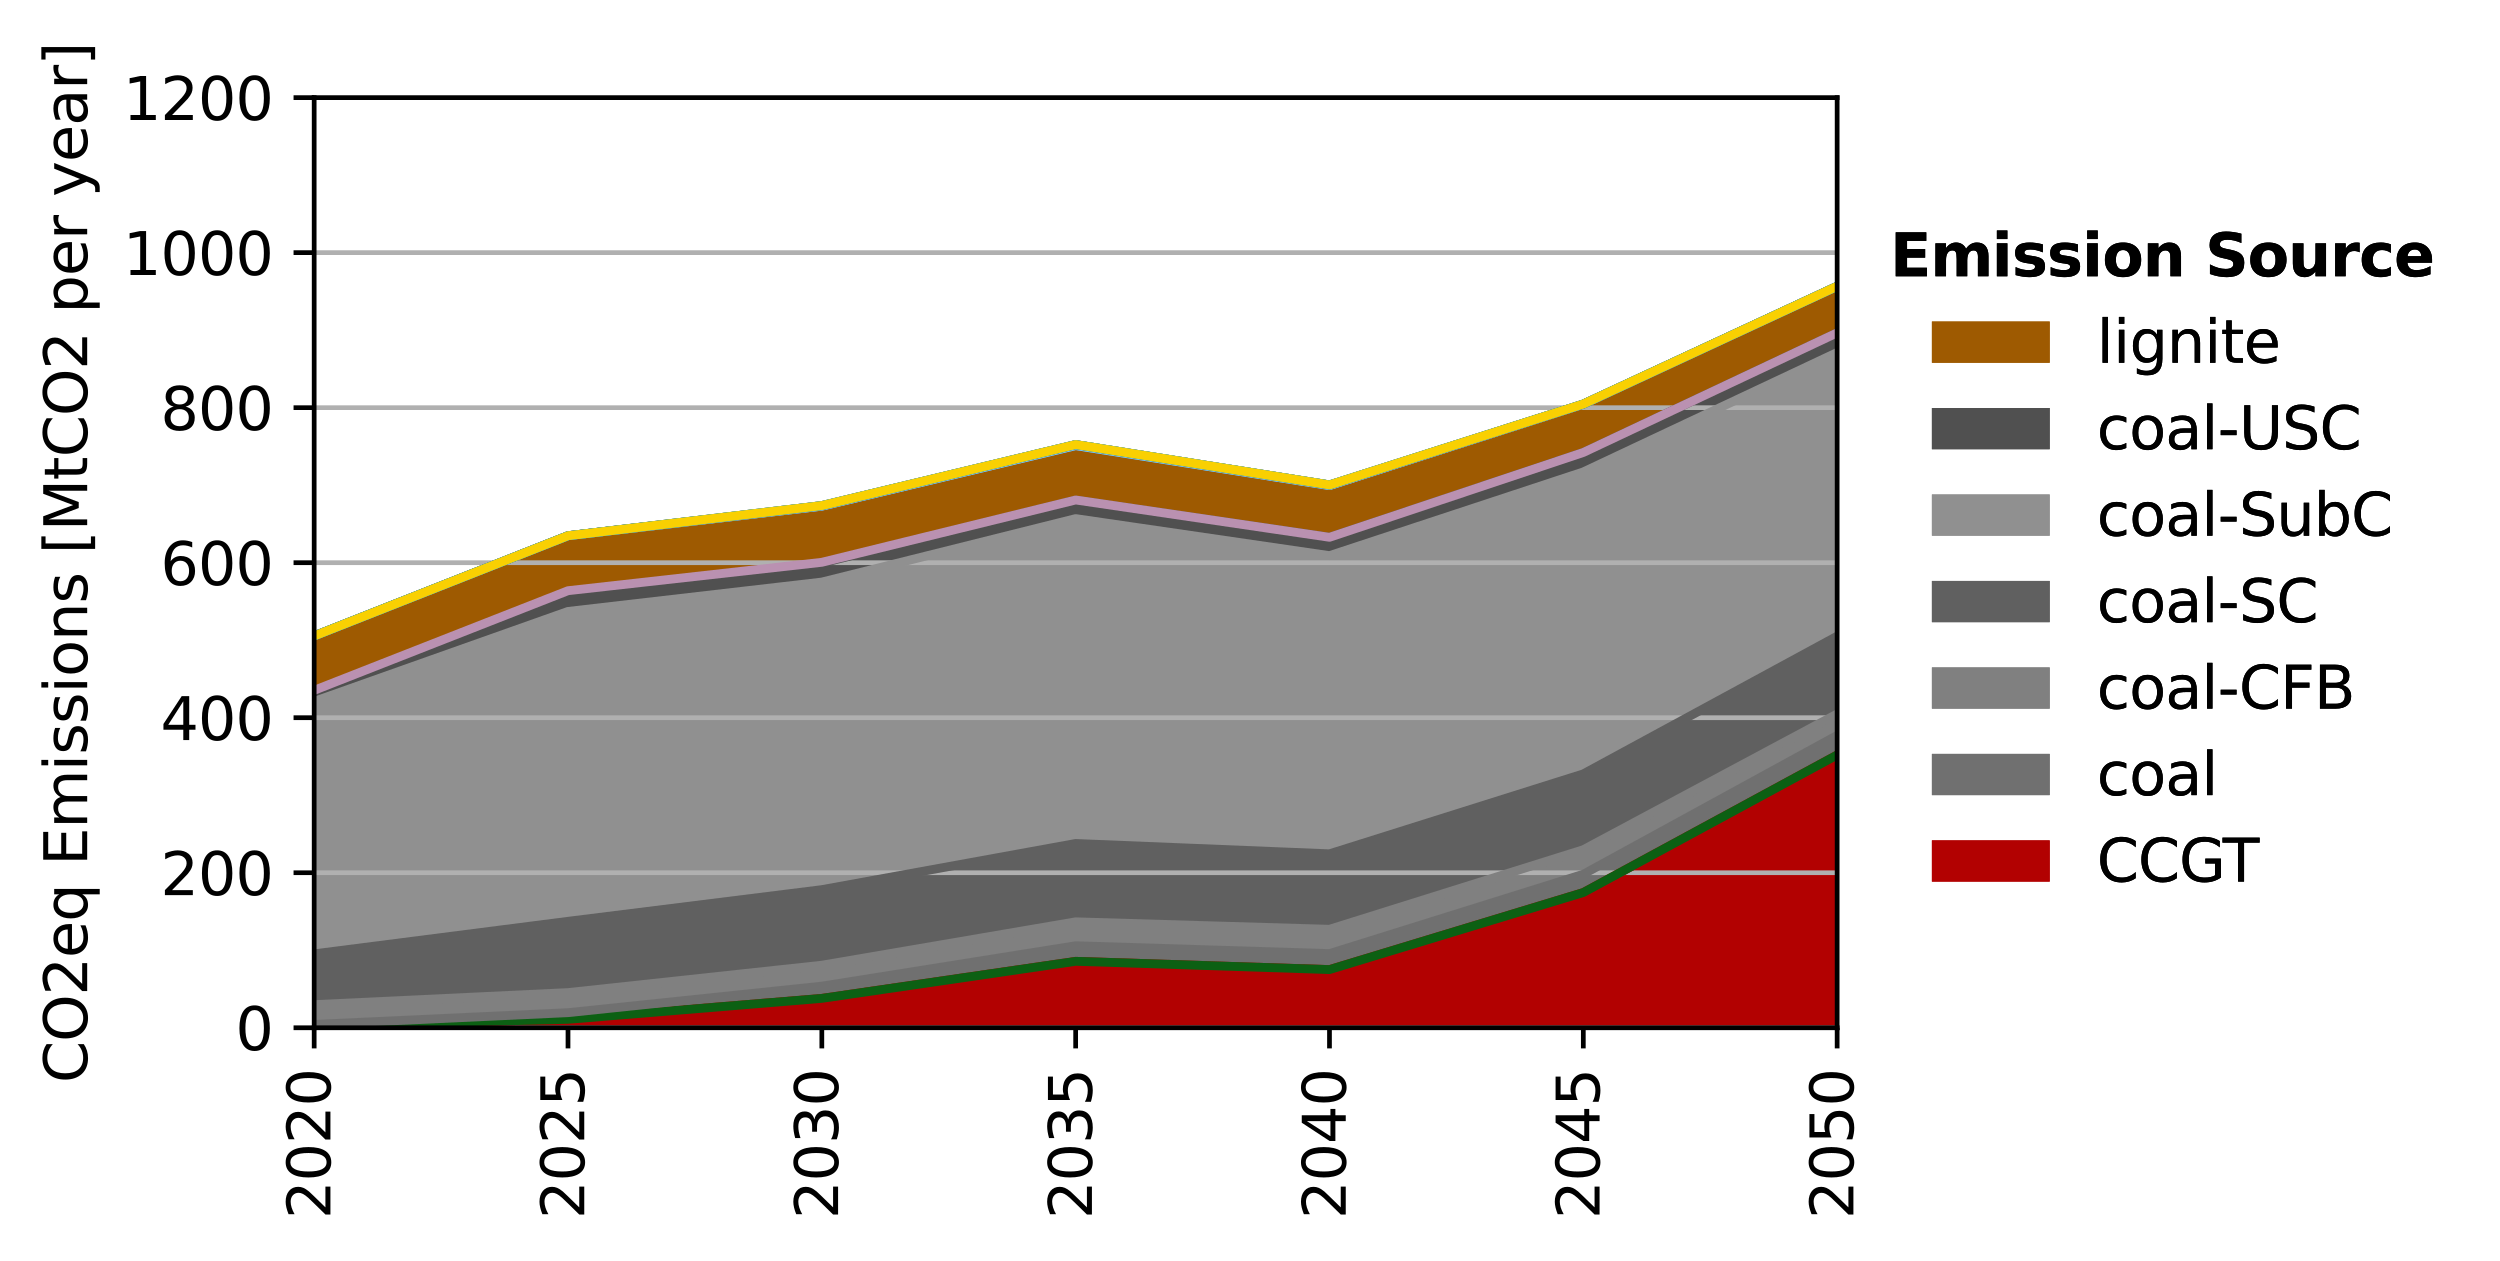 <?xml version="1.0" encoding="utf-8" standalone="no"?>
<!DOCTYPE svg PUBLIC "-//W3C//DTD SVG 1.1//EN"
  "http://www.w3.org/Graphics/SVG/1.1/DTD/svg11.dtd">
<svg xmlns:xlink="http://www.w3.org/1999/xlink" width="424.352pt" height="214.102pt" viewBox="0 0 424.352 214.102" xmlns="http://www.w3.org/2000/svg" version="1.1">
 <defs>
  <style type="text/css">*{stroke-linejoin: round; stroke-linecap: butt}</style>
 </defs>
 <g id="figure_1">
  <g id="patch_1">
   <path d="M 0 214.102 
L 424.352 214.102 
L 424.352 0 
L 0 0 
z
" style="fill: #ffffff"/>
  </g>
  <g id="axes_1">
   <g id="patch_2">
    <path d="M 53.328 174.452 
L 311.838 174.452 
L 311.838 16.572 
L 53.328 16.572 
z
" style="fill: #ffffff"/>
   </g>
   <g id="PolyCollection_1">
    <defs>
     <path id="m7b0d631c50" d="M 53.328 -40.063 
L 53.328 -39.65 
L 96.413 -39.65 
L 139.498 -39.65 
L 182.583 -39.65 
L 225.668 -39.65 
L 268.753 -39.65 
L 311.838 -39.65 
L 311.838 -85.953 
L 311.838 -85.953 
L 268.753 -62.604 
L 225.668 -49.524 
L 182.583 -50.928 
L 139.498 -44.639 
L 96.413 -41.079 
L 53.328 -40.063 
z
" style="stroke: #b20101"/>
    </defs>
    <g clip-path="url(#pbd43574aa7)">
     <use xlink:href="#m7b0d631c50" x="0" y="214.102" style="fill: #b20101; stroke: #b20101"/>
    </g>
   </g>
   <g id="PolyCollection_2">
    <defs>
     <path id="m87ac35922f" d="M 53.328 -40.063 
L 53.328 -40.063 
L 96.413 -41.079 
L 139.498 -44.639 
L 182.583 -50.928 
L 225.668 -49.524 
L 268.753 -62.604 
L 311.838 -85.953 
L 311.838 -85.953 
L 311.838 -85.953 
L 268.753 -62.604 
L 225.668 -49.524 
L 182.583 -50.928 
L 139.498 -44.639 
L 96.413 -41.079 
L 53.328 -40.063 
z
" style="stroke: #0c6013"/>
    </defs>
    <g clip-path="url(#pbd43574aa7)">
     <use xlink:href="#m87ac35922f" x="0" y="214.102" style="fill: #0c6013; stroke: #0c6013"/>
    </g>
   </g>
   <g id="PolyCollection_3">
    <defs>
     <path id="me00edd8e56" d="M 53.328 -40.216 
L 53.328 -40.063 
L 96.413 -41.079 
L 139.498 -44.639 
L 182.583 -50.928 
L 225.668 -49.524 
L 268.753 -62.604 
L 311.838 -85.953 
L 311.838 -89.28 
L 311.838 -89.28 
L 268.753 -65.71 
L 225.668 -52.238 
L 182.583 -53.574 
L 139.498 -46.715 
L 96.413 -42.211 
L 53.328 -40.216 
z
" style="stroke: #707070"/>
    </defs>
    <g clip-path="url(#pbd43574aa7)">
     <use xlink:href="#me00edd8e56" x="0" y="214.102" style="fill: #707070; stroke: #707070"/>
    </g>
   </g>
   <g id="PolyCollection_4">
    <defs>
     <path id="m1cd261056b" d="M 53.328 -43.571 
L 53.328 -40.216 
L 96.413 -42.211 
L 139.498 -46.715 
L 182.583 -53.574 
L 225.668 -52.238 
L 268.753 -65.71 
L 311.838 -89.28 
L 311.838 -92.914 
L 311.838 -92.914 
L 268.753 -69.871 
L 225.668 -56.362 
L 182.583 -57.631 
L 139.498 -50.265 
L 96.413 -45.617 
L 53.328 -43.571 
z
" style="stroke: #808080"/>
    </defs>
    <g clip-path="url(#pbd43574aa7)">
     <use xlink:href="#m1cd261056b" x="0" y="214.102" style="fill: #808080; stroke: #808080"/>
    </g>
   </g>
   <g id="PolyCollection_5">
    <defs>
     <path id="m3bb3f128e1" d="M 53.328 -52.197 
L 53.328 -43.571 
L 96.413 -45.617 
L 139.498 -50.265 
L 182.583 -57.631 
L 225.668 -56.362 
L 268.753 -69.871 
L 311.838 -92.914 
L 311.838 -106.12 
L 311.838 -106.12 
L 268.753 -82.744 
L 225.668 -69.174 
L 182.583 -70.932 
L 139.498 -63.095 
L 96.413 -57.719 
L 53.328 -52.197 
z
" style="stroke: #606060"/>
    </defs>
    <g clip-path="url(#pbd43574aa7)">
     <use xlink:href="#m3bb3f128e1" x="0" y="214.102" style="fill: #606060; stroke: #606060"/>
    </g>
   </g>
   <g id="PolyCollection_6">
    <defs>
     <path id="mab6477eea3" d="M 53.328 -95.044 
L 53.328 -52.197 
L 96.413 -57.719 
L 139.498 -63.095 
L 182.583 -70.932 
L 225.668 -69.174 
L 268.753 -82.744 
L 311.838 -106.12 
L 311.838 -154.269 
L 311.838 -154.269 
L 268.753 -133.998 
L 225.668 -119.785 
L 182.583 -126.074 
L 139.498 -115.3 
L 96.413 -110.317 
L 53.328 -95.044 
z
" style="stroke: #909090"/>
    </defs>
    <g clip-path="url(#pbd43574aa7)">
     <use xlink:href="#mab6477eea3" x="0" y="214.102" style="fill: #909090; stroke: #909090"/>
    </g>
   </g>
   <g id="PolyCollection_7">
    <defs>
     <path id="m215310b879" d="M 53.328 -96.75 
L 53.328 -95.044 
L 96.413 -110.317 
L 139.498 -115.3 
L 182.583 -126.074 
L 225.668 -119.785 
L 268.753 -133.998 
L 311.838 -154.269 
L 311.838 -157.61 
L 311.838 -157.61 
L 268.753 -137.3 
L 225.668 -122.9 
L 182.583 -129.208 
L 139.498 -118.529 
L 96.413 -113.659 
L 53.328 -96.75 
z
" style="stroke: #505050"/>
    </defs>
    <g clip-path="url(#pbd43574aa7)">
     <use xlink:href="#m215310b879" x="0" y="214.102" style="fill: #505050; stroke: #505050"/>
    </g>
   </g>
   <g id="PolyCollection_8">
    <defs>
     <path id="ma5c4bf136e" d="M 53.328 -96.929 
L 53.328 -96.75 
L 96.413 -113.659 
L 139.498 -118.529 
L 182.583 -129.208 
L 225.668 -122.9 
L 268.753 -137.3 
L 311.838 -157.61 
L 311.838 -157.61 
L 311.838 -157.61 
L 268.753 -137.3 
L 225.668 -122.9 
L 182.583 -129.236 
L 139.498 -118.657 
L 96.413 -113.837 
L 53.328 -96.929 
z
" style="stroke: #ba91b1"/>
    </defs>
    <g clip-path="url(#pbd43574aa7)">
     <use xlink:href="#ma5c4bf136e" x="0" y="214.102" style="fill: #ba91b1; stroke: #ba91b1"/>
    </g>
   </g>
   <g id="PolyCollection_9">
    <defs>
     <path id="m9d32c8f25d" d="M 53.328 -106.163 
L 53.328 -96.929 
L 96.413 -113.837 
L 139.498 -118.657 
L 182.583 -129.236 
L 225.668 -122.9 
L 268.753 -137.3 
L 311.838 -157.61 
L 311.838 -165.51 
L 311.838 -165.51 
L 268.753 -145.497 
L 225.668 -131.676 
L 182.583 -138.467 
L 139.498 -128.185 
L 96.413 -123.168 
L 53.328 -106.163 
z
" style="stroke: #9e5a01"/>
    </defs>
    <g clip-path="url(#pbd43574aa7)">
     <use xlink:href="#m9d32c8f25d" x="0" y="214.102" style="fill: #9e5a01; stroke: #9e5a01"/>
    </g>
   </g>
   <g id="PolyCollection_10">
    <defs>
     <path id="mef5f2a100d" d="M 53.328 -106.163 
L 53.328 -106.163 
L 96.413 -123.168 
L 139.498 -128.185 
L 182.583 -138.467 
L 225.668 -131.676 
L 268.753 -145.497 
L 311.838 -165.51 
L 311.838 -165.51 
L 311.838 -165.51 
L 268.753 -145.497 
L 225.668 -131.676 
L 182.583 -138.467 
L 139.498 -128.185 
L 96.413 -123.168 
L 53.328 -106.163 
z
" style="stroke: #6895dd"/>
    </defs>
    <g clip-path="url(#pbd43574aa7)">
     <use xlink:href="#mef5f2a100d" x="0" y="214.102" style="fill: #6895dd; stroke: #6895dd"/>
    </g>
   </g>
   <g id="PolyCollection_11">
    <defs>
     <path id="m700fec48f2" d="M 53.328 -106.163 
L 53.328 -106.163 
L 96.413 -123.168 
L 139.498 -128.185 
L 182.583 -138.467 
L 225.668 -131.676 
L 268.753 -145.497 
L 311.838 -165.51 
L 311.838 -165.51 
L 311.838 -165.51 
L 268.753 -145.497 
L 225.668 -131.676 
L 182.583 -138.467 
L 139.498 -128.185 
L 96.413 -123.168 
L 53.328 -106.163 
z
" style="stroke: #74c6f2"/>
    </defs>
    <g clip-path="url(#pbd43574aa7)">
     <use xlink:href="#m700fec48f2" x="0" y="214.102" style="fill: #74c6f2; stroke: #74c6f2"/>
    </g>
   </g>
   <g id="PolyCollection_12">
    <defs>
     <path id="ma95b5c6a24" d="M 53.328 -106.163 
L 53.328 -106.163 
L 96.413 -123.168 
L 139.498 -128.185 
L 182.583 -138.467 
L 225.668 -131.676 
L 268.753 -145.497 
L 311.838 -165.51 
L 311.838 -165.51 
L 311.838 -165.51 
L 268.753 -145.523 
L 225.668 -131.793 
L 182.583 -138.643 
L 139.498 -128.288 
L 96.413 -123.168 
L 53.328 -106.163 
z
" style="stroke: #262626"/>
    </defs>
    <g clip-path="url(#pbd43574aa7)">
     <use xlink:href="#ma95b5c6a24" x="0" y="214.102" style="fill: #262626; stroke: #262626"/>
    </g>
   </g>
   <g id="PolyCollection_13">
    <defs>
     <path id="m09daaa92dd" d="M 53.328 -106.163 
L 53.328 -106.163 
L 96.413 -123.168 
L 139.498 -128.288 
L 182.583 -138.643 
L 225.668 -131.793 
L 268.753 -145.523 
L 311.838 -165.51 
L 311.838 -165.51 
L 311.838 -165.51 
L 268.753 -145.523 
L 225.668 -131.793 
L 182.583 -138.643 
L 139.498 -128.288 
L 96.413 -123.168 
L 53.328 -106.163 
z
" style="stroke: #235ebc"/>
    </defs>
    <g clip-path="url(#pbd43574aa7)">
     <use xlink:href="#m09daaa92dd" x="0" y="214.102" style="fill: #235ebc; stroke: #235ebc"/>
    </g>
   </g>
   <g id="PolyCollection_14">
    <defs>
     <path id="m8db654610a" d="M 53.328 -106.163 
L 53.328 -106.163 
L 96.413 -123.168 
L 139.498 -128.288 
L 182.583 -138.643 
L 225.668 -131.793 
L 268.753 -145.523 
L 311.838 -165.51 
L 311.838 -165.51 
L 311.838 -165.51 
L 268.753 -145.523 
L 225.668 -131.793 
L 182.583 -138.643 
L 139.498 -128.288 
L 96.413 -123.168 
L 53.328 -106.163 
z
" style="stroke: #4adbc8"/>
    </defs>
    <g clip-path="url(#pbd43574aa7)">
     <use xlink:href="#m8db654610a" x="0" y="214.102" style="fill: #4adbc8; stroke: #4adbc8"/>
    </g>
   </g>
   <g id="PolyCollection_15">
    <defs>
     <path id="m6d3f832680" d="M 53.328 -106.163 
L 53.328 -106.163 
L 96.413 -123.168 
L 139.498 -128.288 
L 182.583 -138.643 
L 225.668 -131.793 
L 268.753 -145.523 
L 311.838 -165.51 
L 311.838 -165.51 
L 311.838 -165.51 
L 268.753 -145.523 
L 225.668 -131.793 
L 182.583 -138.643 
L 139.498 -128.288 
L 96.413 -123.168 
L 53.328 -106.163 
z
" style="stroke: #f9d002"/>
    </defs>
    <g clip-path="url(#pbd43574aa7)">
     <use xlink:href="#m6d3f832680" x="0" y="214.102" style="fill: #f9d002; stroke: #f9d002"/>
    </g>
   </g>
   <g id="matplotlib.axis_1">
    <g id="xtick_1">
     <g id="line2d_1">
      <defs>
       <path id="m67854b038e" d="M 0 0 
L 0 3.5 
" style="stroke: #000000; stroke-width: 0.8"/>
      </defs>
      <g>
       <use xlink:href="#m67854b038e" x="53.328" y="174.452" style="stroke: #000000; stroke-width: 0.8"/>
      </g>
     </g>
     <g id="text_1">
      <!-- 2020 -->
      <g transform="translate(56.087 206.902)rotate(-90)scale(0.1 -0.1)">
       <defs>
        <path id="DejaVuSans-32" d="M 1228 531 
L 3431 531 
L 3431 0 
L 469 0 
L 469 531 
Q 828 903 1448 1529 
Q 2069 2156 2228 2338 
Q 2531 2678 2651 2914 
Q 2772 3150 2772 3378 
Q 2772 3750 2511 3984 
Q 2250 4219 1831 4219 
Q 1534 4219 1204 4116 
Q 875 4013 500 3803 
L 500 4441 
Q 881 4594 1212 4672 
Q 1544 4750 1819 4750 
Q 2544 4750 2975 4387 
Q 3406 4025 3406 3419 
Q 3406 3131 3298 2873 
Q 3191 2616 2906 2266 
Q 2828 2175 2409 1742 
Q 1991 1309 1228 531 
z
" transform="scale(0.016)"/>
        <path id="DejaVuSans-30" d="M 2034 4250 
Q 1547 4250 1301 3770 
Q 1056 3291 1056 2328 
Q 1056 1369 1301 889 
Q 1547 409 2034 409 
Q 2525 409 2770 889 
Q 3016 1369 3016 2328 
Q 3016 3291 2770 3770 
Q 2525 4250 2034 4250 
z
M 2034 4750 
Q 2819 4750 3233 4129 
Q 3647 3509 3647 2328 
Q 3647 1150 3233 529 
Q 2819 -91 2034 -91 
Q 1250 -91 836 529 
Q 422 1150 422 2328 
Q 422 3509 836 4129 
Q 1250 4750 2034 4750 
z
" transform="scale(0.016)"/>
       </defs>
       <use xlink:href="#DejaVuSans-32"/>
       <use xlink:href="#DejaVuSans-30" x="63.623"/>
       <use xlink:href="#DejaVuSans-32" x="127.246"/>
       <use xlink:href="#DejaVuSans-30" x="190.869"/>
      </g>
     </g>
    </g>
    <g id="xtick_2">
     <g id="line2d_2">
      <g>
       <use xlink:href="#m67854b038e" x="96.413" y="174.452" style="stroke: #000000; stroke-width: 0.8"/>
      </g>
     </g>
     <g id="text_2">
      <!-- 2025 -->
      <g transform="translate(99.172 206.902)rotate(-90)scale(0.1 -0.1)">
       <defs>
        <path id="DejaVuSans-35" d="M 691 4666 
L 3169 4666 
L 3169 4134 
L 1269 4134 
L 1269 2991 
Q 1406 3038 1543 3061 
Q 1681 3084 1819 3084 
Q 2600 3084 3056 2656 
Q 3513 2228 3513 1497 
Q 3513 744 3044 326 
Q 2575 -91 1722 -91 
Q 1428 -91 1123 -41 
Q 819 9 494 109 
L 494 744 
Q 775 591 1075 516 
Q 1375 441 1709 441 
Q 2250 441 2565 725 
Q 2881 1009 2881 1497 
Q 2881 1984 2565 2268 
Q 2250 2553 1709 2553 
Q 1456 2553 1204 2497 
Q 953 2441 691 2322 
L 691 4666 
z
" transform="scale(0.016)"/>
       </defs>
       <use xlink:href="#DejaVuSans-32"/>
       <use xlink:href="#DejaVuSans-30" x="63.623"/>
       <use xlink:href="#DejaVuSans-32" x="127.246"/>
       <use xlink:href="#DejaVuSans-35" x="190.869"/>
      </g>
     </g>
    </g>
    <g id="xtick_3">
     <g id="line2d_3">
      <g>
       <use xlink:href="#m67854b038e" x="139.498" y="174.452" style="stroke: #000000; stroke-width: 0.8"/>
      </g>
     </g>
     <g id="text_3">
      <!-- 2030 -->
      <g transform="translate(142.257 206.902)rotate(-90)scale(0.1 -0.1)">
       <defs>
        <path id="DejaVuSans-33" d="M 2597 2516 
Q 3050 2419 3304 2112 
Q 3559 1806 3559 1356 
Q 3559 666 3084 287 
Q 2609 -91 1734 -91 
Q 1441 -91 1130 -33 
Q 819 25 488 141 
L 488 750 
Q 750 597 1062 519 
Q 1375 441 1716 441 
Q 2309 441 2620 675 
Q 2931 909 2931 1356 
Q 2931 1769 2642 2001 
Q 2353 2234 1838 2234 
L 1294 2234 
L 1294 2753 
L 1863 2753 
Q 2328 2753 2575 2939 
Q 2822 3125 2822 3475 
Q 2822 3834 2567 4026 
Q 2313 4219 1838 4219 
Q 1578 4219 1281 4162 
Q 984 4106 628 3988 
L 628 4550 
Q 988 4650 1302 4700 
Q 1616 4750 1894 4750 
Q 2613 4750 3031 4423 
Q 3450 4097 3450 3541 
Q 3450 3153 3228 2886 
Q 3006 2619 2597 2516 
z
" transform="scale(0.016)"/>
       </defs>
       <use xlink:href="#DejaVuSans-32"/>
       <use xlink:href="#DejaVuSans-30" x="63.623"/>
       <use xlink:href="#DejaVuSans-33" x="127.246"/>
       <use xlink:href="#DejaVuSans-30" x="190.869"/>
      </g>
     </g>
    </g>
    <g id="xtick_4">
     <g id="line2d_4">
      <g>
       <use xlink:href="#m67854b038e" x="182.583" y="174.452" style="stroke: #000000; stroke-width: 0.8"/>
      </g>
     </g>
     <g id="text_4">
      <!-- 2035 -->
      <g transform="translate(185.343 206.902)rotate(-90)scale(0.1 -0.1)">
       <use xlink:href="#DejaVuSans-32"/>
       <use xlink:href="#DejaVuSans-30" x="63.623"/>
       <use xlink:href="#DejaVuSans-33" x="127.246"/>
       <use xlink:href="#DejaVuSans-35" x="190.869"/>
      </g>
     </g>
    </g>
    <g id="xtick_5">
     <g id="line2d_5">
      <g>
       <use xlink:href="#m67854b038e" x="225.668" y="174.452" style="stroke: #000000; stroke-width: 0.8"/>
      </g>
     </g>
     <g id="text_5">
      <!-- 2040 -->
      <g transform="translate(228.428 206.902)rotate(-90)scale(0.1 -0.1)">
       <defs>
        <path id="DejaVuSans-34" d="M 2419 4116 
L 825 1625 
L 2419 1625 
L 2419 4116 
z
M 2253 4666 
L 3047 4666 
L 3047 1625 
L 3713 1625 
L 3713 1100 
L 3047 1100 
L 3047 0 
L 2419 0 
L 2419 1100 
L 313 1100 
L 313 1709 
L 2253 4666 
z
" transform="scale(0.016)"/>
       </defs>
       <use xlink:href="#DejaVuSans-32"/>
       <use xlink:href="#DejaVuSans-30" x="63.623"/>
       <use xlink:href="#DejaVuSans-34" x="127.246"/>
       <use xlink:href="#DejaVuSans-30" x="190.869"/>
      </g>
     </g>
    </g>
    <g id="xtick_6">
     <g id="line2d_6">
      <g>
       <use xlink:href="#m67854b038e" x="268.753" y="174.452" style="stroke: #000000; stroke-width: 0.8"/>
      </g>
     </g>
     <g id="text_6">
      <!-- 2045 -->
      <g transform="translate(271.512 206.902)rotate(-90)scale(0.1 -0.1)">
       <use xlink:href="#DejaVuSans-32"/>
       <use xlink:href="#DejaVuSans-30" x="63.623"/>
       <use xlink:href="#DejaVuSans-34" x="127.246"/>
       <use xlink:href="#DejaVuSans-35" x="190.869"/>
      </g>
     </g>
    </g>
    <g id="xtick_7">
     <g id="line2d_7">
      <g>
       <use xlink:href="#m67854b038e" x="311.838" y="174.452" style="stroke: #000000; stroke-width: 0.8"/>
      </g>
     </g>
     <g id="text_7">
      <!-- 2050 -->
      <g transform="translate(314.598 206.902)rotate(-90)scale(0.1 -0.1)">
       <use xlink:href="#DejaVuSans-32"/>
       <use xlink:href="#DejaVuSans-30" x="63.623"/>
       <use xlink:href="#DejaVuSans-35" x="127.246"/>
       <use xlink:href="#DejaVuSans-30" x="190.869"/>
      </g>
     </g>
    </g>
   </g>
   <g id="matplotlib.axis_2">
    <g id="ytick_1">
     <g id="line2d_8">
      <path d="M 53.328 174.452 
L 311.838 174.452 
" clip-path="url(#pbd43574aa7)" style="fill: none; stroke: #b0b0b0; stroke-width: 0.8; stroke-linecap: square"/>
     </g>
     <g id="line2d_9">
      <defs>
       <path id="mec547c1681" d="M 0 0 
L -3.5 0 
" style="stroke: #000000; stroke-width: 0.8"/>
      </defs>
      <g>
       <use xlink:href="#mec547c1681" x="53.328" y="174.452" style="stroke: #000000; stroke-width: 0.8"/>
      </g>
     </g>
     <g id="text_8">
      <!-- 0 -->
      <g transform="translate(39.966 178.251)scale(0.1 -0.1)">
       <use xlink:href="#DejaVuSans-30"/>
      </g>
     </g>
    </g>
    <g id="ytick_2">
     <g id="line2d_10">
      <path d="M 53.328 148.138 
L 311.838 148.138 
" clip-path="url(#pbd43574aa7)" style="fill: none; stroke: #b0b0b0; stroke-width: 0.8; stroke-linecap: square"/>
     </g>
     <g id="line2d_11">
      <g>
       <use xlink:href="#mec547c1681" x="53.328" y="148.138" style="stroke: #000000; stroke-width: 0.8"/>
      </g>
     </g>
     <g id="text_9">
      <!-- 200 -->
      <g transform="translate(27.241 151.938)scale(0.1 -0.1)">
       <use xlink:href="#DejaVuSans-32"/>
       <use xlink:href="#DejaVuSans-30" x="63.623"/>
       <use xlink:href="#DejaVuSans-30" x="127.246"/>
      </g>
     </g>
    </g>
    <g id="ytick_3">
     <g id="line2d_12">
      <path d="M 53.328 121.825 
L 311.838 121.825 
" clip-path="url(#pbd43574aa7)" style="fill: none; stroke: #b0b0b0; stroke-width: 0.8; stroke-linecap: square"/>
     </g>
     <g id="line2d_13">
      <g>
       <use xlink:href="#mec547c1681" x="53.328" y="121.825" style="stroke: #000000; stroke-width: 0.8"/>
      </g>
     </g>
     <g id="text_10">
      <!-- 400 -->
      <g transform="translate(27.241 125.624)scale(0.1 -0.1)">
       <use xlink:href="#DejaVuSans-34"/>
       <use xlink:href="#DejaVuSans-30" x="63.623"/>
       <use xlink:href="#DejaVuSans-30" x="127.246"/>
      </g>
     </g>
    </g>
    <g id="ytick_4">
     <g id="line2d_14">
      <path d="M 53.328 95.512 
L 311.838 95.512 
" clip-path="url(#pbd43574aa7)" style="fill: none; stroke: #b0b0b0; stroke-width: 0.8; stroke-linecap: square"/>
     </g>
     <g id="line2d_15">
      <g>
       <use xlink:href="#mec547c1681" x="53.328" y="95.512" style="stroke: #000000; stroke-width: 0.8"/>
      </g>
     </g>
     <g id="text_11">
      <!-- 600 -->
      <g transform="translate(27.241 99.311)scale(0.1 -0.1)">
       <defs>
        <path id="DejaVuSans-36" d="M 2113 2584 
Q 1688 2584 1439 2293 
Q 1191 2003 1191 1497 
Q 1191 994 1439 701 
Q 1688 409 2113 409 
Q 2538 409 2786 701 
Q 3034 994 3034 1497 
Q 3034 2003 2786 2293 
Q 2538 2584 2113 2584 
z
M 3366 4563 
L 3366 3988 
Q 3128 4100 2886 4159 
Q 2644 4219 2406 4219 
Q 1781 4219 1451 3797 
Q 1122 3375 1075 2522 
Q 1259 2794 1537 2939 
Q 1816 3084 2150 3084 
Q 2853 3084 3261 2657 
Q 3669 2231 3669 1497 
Q 3669 778 3244 343 
Q 2819 -91 2113 -91 
Q 1303 -91 875 529 
Q 447 1150 447 2328 
Q 447 3434 972 4092 
Q 1497 4750 2381 4750 
Q 2619 4750 2861 4703 
Q 3103 4656 3366 4563 
z
" transform="scale(0.016)"/>
       </defs>
       <use xlink:href="#DejaVuSans-36"/>
       <use xlink:href="#DejaVuSans-30" x="63.623"/>
       <use xlink:href="#DejaVuSans-30" x="127.246"/>
      </g>
     </g>
    </g>
    <g id="ytick_5">
     <g id="line2d_16">
      <path d="M 53.328 69.198 
L 311.838 69.198 
" clip-path="url(#pbd43574aa7)" style="fill: none; stroke: #b0b0b0; stroke-width: 0.8; stroke-linecap: square"/>
     </g>
     <g id="line2d_17">
      <g>
       <use xlink:href="#mec547c1681" x="53.328" y="69.198" style="stroke: #000000; stroke-width: 0.8"/>
      </g>
     </g>
     <g id="text_12">
      <!-- 800 -->
      <g transform="translate(27.241 72.998)scale(0.1 -0.1)">
       <defs>
        <path id="DejaVuSans-38" d="M 2034 2216 
Q 1584 2216 1326 1975 
Q 1069 1734 1069 1313 
Q 1069 891 1326 650 
Q 1584 409 2034 409 
Q 2484 409 2743 651 
Q 3003 894 3003 1313 
Q 3003 1734 2745 1975 
Q 2488 2216 2034 2216 
z
M 1403 2484 
Q 997 2584 770 2862 
Q 544 3141 544 3541 
Q 544 4100 942 4425 
Q 1341 4750 2034 4750 
Q 2731 4750 3128 4425 
Q 3525 4100 3525 3541 
Q 3525 3141 3298 2862 
Q 3072 2584 2669 2484 
Q 3125 2378 3379 2068 
Q 3634 1759 3634 1313 
Q 3634 634 3220 271 
Q 2806 -91 2034 -91 
Q 1263 -91 848 271 
Q 434 634 434 1313 
Q 434 1759 690 2068 
Q 947 2378 1403 2484 
z
M 1172 3481 
Q 1172 3119 1398 2916 
Q 1625 2713 2034 2713 
Q 2441 2713 2670 2916 
Q 2900 3119 2900 3481 
Q 2900 3844 2670 4047 
Q 2441 4250 2034 4250 
Q 1625 4250 1398 4047 
Q 1172 3844 1172 3481 
z
" transform="scale(0.016)"/>
       </defs>
       <use xlink:href="#DejaVuSans-38"/>
       <use xlink:href="#DejaVuSans-30" x="63.623"/>
       <use xlink:href="#DejaVuSans-30" x="127.246"/>
      </g>
     </g>
    </g>
    <g id="ytick_6">
     <g id="line2d_18">
      <path d="M 53.328 42.885 
L 311.838 42.885 
" clip-path="url(#pbd43574aa7)" style="fill: none; stroke: #b0b0b0; stroke-width: 0.8; stroke-linecap: square"/>
     </g>
     <g id="line2d_19">
      <g>
       <use xlink:href="#mec547c1681" x="53.328" y="42.885" style="stroke: #000000; stroke-width: 0.8"/>
      </g>
     </g>
     <g id="text_13">
      <!-- 1000 -->
      <g transform="translate(20.878 46.684)scale(0.1 -0.1)">
       <defs>
        <path id="DejaVuSans-31" d="M 794 531 
L 1825 531 
L 1825 4091 
L 703 3866 
L 703 4441 
L 1819 4666 
L 2450 4666 
L 2450 531 
L 3481 531 
L 3481 0 
L 794 0 
L 794 531 
z
" transform="scale(0.016)"/>
       </defs>
       <use xlink:href="#DejaVuSans-31"/>
       <use xlink:href="#DejaVuSans-30" x="63.623"/>
       <use xlink:href="#DejaVuSans-30" x="127.246"/>
       <use xlink:href="#DejaVuSans-30" x="190.869"/>
      </g>
     </g>
    </g>
    <g id="ytick_7">
     <g id="line2d_20">
      <path d="M 53.328 16.572 
L 311.838 16.572 
" clip-path="url(#pbd43574aa7)" style="fill: none; stroke: #b0b0b0; stroke-width: 0.8; stroke-linecap: square"/>
     </g>
     <g id="line2d_21">
      <g>
       <use xlink:href="#mec547c1681" x="53.328" y="16.572" style="stroke: #000000; stroke-width: 0.8"/>
      </g>
     </g>
     <g id="text_14">
      <!-- 1200 -->
      <g transform="translate(20.878 20.371)scale(0.1 -0.1)">
       <use xlink:href="#DejaVuSans-31"/>
       <use xlink:href="#DejaVuSans-32" x="63.623"/>
       <use xlink:href="#DejaVuSans-30" x="127.246"/>
       <use xlink:href="#DejaVuSans-30" x="190.869"/>
      </g>
     </g>
    </g>
    <g id="text_15">
     <!-- CO2eq Emissions [MtCO2 per year] -->
     <g transform="translate(14.798 183.823)rotate(-90)scale(0.1 -0.1)">
      <defs>
       <path id="DejaVuSans-43" d="M 4122 4306 
L 4122 3641 
Q 3803 3938 3442 4084 
Q 3081 4231 2675 4231 
Q 1875 4231 1450 3742 
Q 1025 3253 1025 2328 
Q 1025 1406 1450 917 
Q 1875 428 2675 428 
Q 3081 428 3442 575 
Q 3803 722 4122 1019 
L 4122 359 
Q 3791 134 3420 21 
Q 3050 -91 2638 -91 
Q 1578 -91 968 557 
Q 359 1206 359 2328 
Q 359 3453 968 4101 
Q 1578 4750 2638 4750 
Q 3056 4750 3426 4639 
Q 3797 4528 4122 4306 
z
" transform="scale(0.016)"/>
       <path id="DejaVuSans-4f" d="M 2522 4238 
Q 1834 4238 1429 3725 
Q 1025 3213 1025 2328 
Q 1025 1447 1429 934 
Q 1834 422 2522 422 
Q 3209 422 3611 934 
Q 4013 1447 4013 2328 
Q 4013 3213 3611 3725 
Q 3209 4238 2522 4238 
z
M 2522 4750 
Q 3503 4750 4090 4092 
Q 4678 3434 4678 2328 
Q 4678 1225 4090 567 
Q 3503 -91 2522 -91 
Q 1538 -91 948 565 
Q 359 1222 359 2328 
Q 359 3434 948 4092 
Q 1538 4750 2522 4750 
z
" transform="scale(0.016)"/>
       <path id="DejaVuSans-65" d="M 3597 1894 
L 3597 1613 
L 953 1613 
Q 991 1019 1311 708 
Q 1631 397 2203 397 
Q 2534 397 2845 478 
Q 3156 559 3463 722 
L 3463 178 
Q 3153 47 2828 -22 
Q 2503 -91 2169 -91 
Q 1331 -91 842 396 
Q 353 884 353 1716 
Q 353 2575 817 3079 
Q 1281 3584 2069 3584 
Q 2775 3584 3186 3129 
Q 3597 2675 3597 1894 
z
M 3022 2063 
Q 3016 2534 2758 2815 
Q 2500 3097 2075 3097 
Q 1594 3097 1305 2825 
Q 1016 2553 972 2059 
L 3022 2063 
z
" transform="scale(0.016)"/>
       <path id="DejaVuSans-71" d="M 947 1747 
Q 947 1113 1208 752 
Q 1469 391 1925 391 
Q 2381 391 2643 752 
Q 2906 1113 2906 1747 
Q 2906 2381 2643 2742 
Q 2381 3103 1925 3103 
Q 1469 3103 1208 2742 
Q 947 2381 947 1747 
z
M 2906 525 
Q 2725 213 2448 61 
Q 2172 -91 1784 -91 
Q 1150 -91 751 415 
Q 353 922 353 1747 
Q 353 2572 751 3078 
Q 1150 3584 1784 3584 
Q 2172 3584 2448 3432 
Q 2725 3281 2906 2969 
L 2906 3500 
L 3481 3500 
L 3481 -1331 
L 2906 -1331 
L 2906 525 
z
" transform="scale(0.016)"/>
       <path id="DejaVuSans-20" transform="scale(0.016)"/>
       <path id="DejaVuSans-45" d="M 628 4666 
L 3578 4666 
L 3578 4134 
L 1259 4134 
L 1259 2753 
L 3481 2753 
L 3481 2222 
L 1259 2222 
L 1259 531 
L 3634 531 
L 3634 0 
L 628 0 
L 628 4666 
z
" transform="scale(0.016)"/>
       <path id="DejaVuSans-6d" d="M 3328 2828 
Q 3544 3216 3844 3400 
Q 4144 3584 4550 3584 
Q 5097 3584 5394 3201 
Q 5691 2819 5691 2113 
L 5691 0 
L 5113 0 
L 5113 2094 
Q 5113 2597 4934 2840 
Q 4756 3084 4391 3084 
Q 3944 3084 3684 2787 
Q 3425 2491 3425 1978 
L 3425 0 
L 2847 0 
L 2847 2094 
Q 2847 2600 2669 2842 
Q 2491 3084 2119 3084 
Q 1678 3084 1418 2786 
Q 1159 2488 1159 1978 
L 1159 0 
L 581 0 
L 581 3500 
L 1159 3500 
L 1159 2956 
Q 1356 3278 1631 3431 
Q 1906 3584 2284 3584 
Q 2666 3584 2933 3390 
Q 3200 3197 3328 2828 
z
" transform="scale(0.016)"/>
       <path id="DejaVuSans-69" d="M 603 3500 
L 1178 3500 
L 1178 0 
L 603 0 
L 603 3500 
z
M 603 4863 
L 1178 4863 
L 1178 4134 
L 603 4134 
L 603 4863 
z
" transform="scale(0.016)"/>
       <path id="DejaVuSans-73" d="M 2834 3397 
L 2834 2853 
Q 2591 2978 2328 3040 
Q 2066 3103 1784 3103 
Q 1356 3103 1142 2972 
Q 928 2841 928 2578 
Q 928 2378 1081 2264 
Q 1234 2150 1697 2047 
L 1894 2003 
Q 2506 1872 2764 1633 
Q 3022 1394 3022 966 
Q 3022 478 2636 193 
Q 2250 -91 1575 -91 
Q 1294 -91 989 -36 
Q 684 19 347 128 
L 347 722 
Q 666 556 975 473 
Q 1284 391 1588 391 
Q 1994 391 2212 530 
Q 2431 669 2431 922 
Q 2431 1156 2273 1281 
Q 2116 1406 1581 1522 
L 1381 1569 
Q 847 1681 609 1914 
Q 372 2147 372 2553 
Q 372 3047 722 3315 
Q 1072 3584 1716 3584 
Q 2034 3584 2315 3537 
Q 2597 3491 2834 3397 
z
" transform="scale(0.016)"/>
       <path id="DejaVuSans-6f" d="M 1959 3097 
Q 1497 3097 1228 2736 
Q 959 2375 959 1747 
Q 959 1119 1226 758 
Q 1494 397 1959 397 
Q 2419 397 2687 759 
Q 2956 1122 2956 1747 
Q 2956 2369 2687 2733 
Q 2419 3097 1959 3097 
z
M 1959 3584 
Q 2709 3584 3137 3096 
Q 3566 2609 3566 1747 
Q 3566 888 3137 398 
Q 2709 -91 1959 -91 
Q 1206 -91 779 398 
Q 353 888 353 1747 
Q 353 2609 779 3096 
Q 1206 3584 1959 3584 
z
" transform="scale(0.016)"/>
       <path id="DejaVuSans-6e" d="M 3513 2113 
L 3513 0 
L 2938 0 
L 2938 2094 
Q 2938 2591 2744 2837 
Q 2550 3084 2163 3084 
Q 1697 3084 1428 2787 
Q 1159 2491 1159 1978 
L 1159 0 
L 581 0 
L 581 3500 
L 1159 3500 
L 1159 2956 
Q 1366 3272 1645 3428 
Q 1925 3584 2291 3584 
Q 2894 3584 3203 3211 
Q 3513 2838 3513 2113 
z
" transform="scale(0.016)"/>
       <path id="DejaVuSans-5b" d="M 550 4863 
L 1875 4863 
L 1875 4416 
L 1125 4416 
L 1125 -397 
L 1875 -397 
L 1875 -844 
L 550 -844 
L 550 4863 
z
" transform="scale(0.016)"/>
       <path id="DejaVuSans-4d" d="M 628 4666 
L 1569 4666 
L 2759 1491 
L 3956 4666 
L 4897 4666 
L 4897 0 
L 4281 0 
L 4281 4097 
L 3078 897 
L 2444 897 
L 1241 4097 
L 1241 0 
L 628 0 
L 628 4666 
z
" transform="scale(0.016)"/>
       <path id="DejaVuSans-74" d="M 1172 4494 
L 1172 3500 
L 2356 3500 
L 2356 3053 
L 1172 3053 
L 1172 1153 
Q 1172 725 1289 603 
Q 1406 481 1766 481 
L 2356 481 
L 2356 0 
L 1766 0 
Q 1100 0 847 248 
Q 594 497 594 1153 
L 594 3053 
L 172 3053 
L 172 3500 
L 594 3500 
L 594 4494 
L 1172 4494 
z
" transform="scale(0.016)"/>
       <path id="DejaVuSans-70" d="M 1159 525 
L 1159 -1331 
L 581 -1331 
L 581 3500 
L 1159 3500 
L 1159 2969 
Q 1341 3281 1617 3432 
Q 1894 3584 2278 3584 
Q 2916 3584 3314 3078 
Q 3713 2572 3713 1747 
Q 3713 922 3314 415 
Q 2916 -91 2278 -91 
Q 1894 -91 1617 61 
Q 1341 213 1159 525 
z
M 3116 1747 
Q 3116 2381 2855 2742 
Q 2594 3103 2138 3103 
Q 1681 3103 1420 2742 
Q 1159 2381 1159 1747 
Q 1159 1113 1420 752 
Q 1681 391 2138 391 
Q 2594 391 2855 752 
Q 3116 1113 3116 1747 
z
" transform="scale(0.016)"/>
       <path id="DejaVuSans-72" d="M 2631 2963 
Q 2534 3019 2420 3045 
Q 2306 3072 2169 3072 
Q 1681 3072 1420 2755 
Q 1159 2438 1159 1844 
L 1159 0 
L 581 0 
L 581 3500 
L 1159 3500 
L 1159 2956 
Q 1341 3275 1631 3429 
Q 1922 3584 2338 3584 
Q 2397 3584 2469 3576 
Q 2541 3569 2628 3553 
L 2631 2963 
z
" transform="scale(0.016)"/>
       <path id="DejaVuSans-79" d="M 2059 -325 
Q 1816 -950 1584 -1140 
Q 1353 -1331 966 -1331 
L 506 -1331 
L 506 -850 
L 844 -850 
Q 1081 -850 1212 -737 
Q 1344 -625 1503 -206 
L 1606 56 
L 191 3500 
L 800 3500 
L 1894 763 
L 2988 3500 
L 3597 3500 
L 2059 -325 
z
" transform="scale(0.016)"/>
       <path id="DejaVuSans-61" d="M 2194 1759 
Q 1497 1759 1228 1600 
Q 959 1441 959 1056 
Q 959 750 1161 570 
Q 1363 391 1709 391 
Q 2188 391 2477 730 
Q 2766 1069 2766 1631 
L 2766 1759 
L 2194 1759 
z
M 3341 1997 
L 3341 0 
L 2766 0 
L 2766 531 
Q 2569 213 2275 61 
Q 1981 -91 1556 -91 
Q 1019 -91 701 211 
Q 384 513 384 1019 
Q 384 1609 779 1909 
Q 1175 2209 1959 2209 
L 2766 2209 
L 2766 2266 
Q 2766 2663 2505 2880 
Q 2244 3097 1772 3097 
Q 1472 3097 1187 3025 
Q 903 2953 641 2809 
L 641 3341 
Q 956 3463 1253 3523 
Q 1550 3584 1831 3584 
Q 2591 3584 2966 3190 
Q 3341 2797 3341 1997 
z
" transform="scale(0.016)"/>
       <path id="DejaVuSans-5d" d="M 1947 4863 
L 1947 -844 
L 622 -844 
L 622 -397 
L 1369 -397 
L 1369 4416 
L 622 4416 
L 622 4863 
L 1947 4863 
z
" transform="scale(0.016)"/>
      </defs>
      <use xlink:href="#DejaVuSans-43"/>
      <use xlink:href="#DejaVuSans-4f" x="69.824"/>
      <use xlink:href="#DejaVuSans-32" x="148.535"/>
      <use xlink:href="#DejaVuSans-65" x="212.158"/>
      <use xlink:href="#DejaVuSans-71" x="273.682"/>
      <use xlink:href="#DejaVuSans-20" x="337.158"/>
      <use xlink:href="#DejaVuSans-45" x="368.945"/>
      <use xlink:href="#DejaVuSans-6d" x="432.129"/>
      <use xlink:href="#DejaVuSans-69" x="529.541"/>
      <use xlink:href="#DejaVuSans-73" x="557.324"/>
      <use xlink:href="#DejaVuSans-73" x="609.424"/>
      <use xlink:href="#DejaVuSans-69" x="661.523"/>
      <use xlink:href="#DejaVuSans-6f" x="689.307"/>
      <use xlink:href="#DejaVuSans-6e" x="750.488"/>
      <use xlink:href="#DejaVuSans-73" x="813.867"/>
      <use xlink:href="#DejaVuSans-20" x="865.967"/>
      <use xlink:href="#DejaVuSans-5b" x="897.754"/>
      <use xlink:href="#DejaVuSans-4d" x="936.768"/>
      <use xlink:href="#DejaVuSans-74" x="1023.047"/>
      <use xlink:href="#DejaVuSans-43" x="1062.256"/>
      <use xlink:href="#DejaVuSans-4f" x="1132.08"/>
      <use xlink:href="#DejaVuSans-32" x="1210.791"/>
      <use xlink:href="#DejaVuSans-20" x="1274.414"/>
      <use xlink:href="#DejaVuSans-70" x="1306.201"/>
      <use xlink:href="#DejaVuSans-65" x="1369.678"/>
      <use xlink:href="#DejaVuSans-72" x="1431.201"/>
      <use xlink:href="#DejaVuSans-20" x="1472.314"/>
      <use xlink:href="#DejaVuSans-79" x="1504.102"/>
      <use xlink:href="#DejaVuSans-65" x="1563.281"/>
      <use xlink:href="#DejaVuSans-61" x="1624.805"/>
      <use xlink:href="#DejaVuSans-72" x="1686.084"/>
      <use xlink:href="#DejaVuSans-5d" x="1727.197"/>
     </g>
    </g>
   </g>
   <g id="line2d_22">
    <path d="M 53.328 174.039 
L 96.413 173.023 
L 139.498 169.463 
L 182.583 163.174 
L 225.668 164.578 
L 268.753 151.497 
L 311.838 128.149 
" clip-path="url(#pbd43574aa7)" style="fill: none; stroke: #b20101; stroke-width: 1.5; stroke-linecap: square"/>
   </g>
   <g id="line2d_23">
    <path d="M 53.328 174.039 
L 96.413 173.023 
L 139.498 169.463 
L 182.583 163.174 
L 225.668 164.578 
L 268.753 151.497 
L 311.838 128.149 
" clip-path="url(#pbd43574aa7)" style="fill: none; stroke: #0c6013; stroke-width: 1.5; stroke-linecap: square"/>
   </g>
   <g id="line2d_24">
    <path d="M 53.328 173.885 
L 96.413 171.89 
L 139.498 167.387 
L 182.583 160.528 
L 225.668 161.864 
L 268.753 148.392 
L 311.838 124.822 
" clip-path="url(#pbd43574aa7)" style="fill: none; stroke: #707070; stroke-width: 1.5; stroke-linecap: square"/>
   </g>
   <g id="line2d_25">
    <path d="M 53.328 170.53 
L 96.413 168.484 
L 139.498 163.837 
L 182.583 156.471 
L 225.668 157.74 
L 268.753 144.231 
L 311.838 121.187 
" clip-path="url(#pbd43574aa7)" style="fill: none; stroke: #808080; stroke-width: 1.5; stroke-linecap: square"/>
   </g>
   <g id="line2d_26">
    <path d="M 53.328 161.905 
L 96.413 156.383 
L 139.498 151.006 
L 182.583 143.17 
L 225.668 144.927 
L 268.753 131.357 
L 311.838 107.982 
" clip-path="url(#pbd43574aa7)" style="fill: none; stroke: #606060; stroke-width: 1.5; stroke-linecap: square"/>
   </g>
   <g id="line2d_27">
    <path d="M 53.328 119.058 
L 96.413 103.785 
L 139.498 98.801 
L 182.583 88.028 
L 225.668 94.316 
L 268.753 80.104 
L 311.838 59.833 
" clip-path="url(#pbd43574aa7)" style="fill: none; stroke: #909090; stroke-width: 1.5; stroke-linecap: square"/>
   </g>
   <g id="line2d_28">
    <path d="M 53.328 117.352 
L 96.413 100.443 
L 139.498 95.572 
L 182.583 84.893 
L 225.668 91.202 
L 268.753 76.802 
L 311.838 56.491 
" clip-path="url(#pbd43574aa7)" style="fill: none; stroke: #505050; stroke-width: 1.5; stroke-linecap: square"/>
   </g>
   <g id="line2d_29">
    <path d="M 53.328 117.173 
L 96.413 100.265 
L 139.498 95.445 
L 182.583 84.866 
L 225.668 91.202 
L 268.753 76.802 
L 311.838 56.491 
" clip-path="url(#pbd43574aa7)" style="fill: none; stroke: #ba91b1; stroke-width: 1.5; stroke-linecap: square"/>
   </g>
   <g id="line2d_30">
    <path d="M 53.328 107.938 
L 96.413 90.933 
L 139.498 85.917 
L 182.583 75.635 
L 225.668 82.426 
L 268.753 68.605 
L 311.838 48.592 
" clip-path="url(#pbd43574aa7)" style="fill: none; stroke: #9e5a01; stroke-width: 1.5; stroke-linecap: square"/>
   </g>
   <g id="line2d_31">
    <path d="M 53.328 107.938 
L 96.413 90.933 
L 139.498 85.917 
L 182.583 75.635 
L 225.668 82.426 
L 268.753 68.605 
L 311.838 48.592 
" clip-path="url(#pbd43574aa7)" style="fill: none; stroke: #6895dd; stroke-width: 1.5; stroke-linecap: square"/>
   </g>
   <g id="line2d_32">
    <path d="M 53.328 107.938 
L 96.413 90.933 
L 139.498 85.917 
L 182.583 75.635 
L 225.668 82.426 
L 268.753 68.605 
L 311.838 48.592 
" clip-path="url(#pbd43574aa7)" style="fill: none; stroke: #74c6f2; stroke-width: 1.5; stroke-linecap: square"/>
   </g>
   <g id="line2d_33">
    <path d="M 53.328 107.938 
L 96.413 90.933 
L 139.498 85.813 
L 182.583 75.459 
L 225.668 82.309 
L 268.753 68.579 
L 311.838 48.592 
" clip-path="url(#pbd43574aa7)" style="fill: none; stroke: #262626; stroke-width: 1.5; stroke-linecap: square"/>
   </g>
   <g id="line2d_34">
    <path d="M 53.328 107.938 
L 96.413 90.933 
L 139.498 85.813 
L 182.583 75.459 
L 225.668 82.309 
L 268.753 68.579 
L 311.838 48.592 
" clip-path="url(#pbd43574aa7)" style="fill: none; stroke: #235ebc; stroke-width: 1.5; stroke-linecap: square"/>
   </g>
   <g id="line2d_35">
    <path d="M 53.328 107.938 
L 96.413 90.933 
L 139.498 85.813 
L 182.583 75.459 
L 225.668 82.309 
L 268.753 68.579 
L 311.838 48.592 
" clip-path="url(#pbd43574aa7)" style="fill: none; stroke: #4adbc8; stroke-width: 1.5; stroke-linecap: square"/>
   </g>
   <g id="line2d_36">
    <path d="M 53.328 107.938 
L 96.413 90.933 
L 139.498 85.813 
L 182.583 75.459 
L 225.668 82.309 
L 268.753 68.579 
L 311.838 48.592 
" clip-path="url(#pbd43574aa7)" style="fill: none; stroke: #f9d002; stroke-width: 1.5; stroke-linecap: square"/>
   </g>
   <g id="patch_3">
    <path d="M 53.328 174.452 
L 53.328 16.572 
" style="fill: none; stroke: #000000; stroke-width: 0.8; stroke-linejoin: miter; stroke-linecap: square"/>
   </g>
   <g id="patch_4">
    <path d="M 311.838 174.452 
L 311.838 16.572 
" style="fill: none; stroke: #000000; stroke-width: 0.8; stroke-linejoin: miter; stroke-linecap: square"/>
   </g>
   <g id="patch_5">
    <path d="M 53.328 174.452 
L 311.838 174.452 
" style="fill: none; stroke: #000000; stroke-width: 0.8; stroke-linejoin: miter; stroke-linecap: square"/>
   </g>
   <g id="patch_6">
    <path d="M 53.328 16.572 
L 311.838 16.572 
" style="fill: none; stroke: #000000; stroke-width: 0.8; stroke-linejoin: miter; stroke-linecap: square"/>
   </g>
   <g id="legend_1">
    <g id="text_16">
     <!-- Emission Source -->
     <g transform="translate(320.838 46.898)scale(0.1 -0.1)">
      <defs>
       <path id="DejaVuSans-Bold-45" d="M 588 4666 
L 3834 4666 
L 3834 3756 
L 1791 3756 
L 1791 2888 
L 3713 2888 
L 3713 1978 
L 1791 1978 
L 1791 909 
L 3903 909 
L 3903 0 
L 588 0 
L 588 4666 
z
" transform="scale(0.016)"/>
       <path id="DejaVuSans-Bold-6d" d="M 3781 2919 
Q 3994 3244 4286 3414 
Q 4578 3584 4928 3584 
Q 5531 3584 5847 3212 
Q 6163 2841 6163 2131 
L 6163 0 
L 5038 0 
L 5038 1825 
Q 5041 1866 5042 1909 
Q 5044 1953 5044 2034 
Q 5044 2406 4934 2573 
Q 4825 2741 4581 2741 
Q 4263 2741 4089 2478 
Q 3916 2216 3909 1719 
L 3909 0 
L 2784 0 
L 2784 1825 
Q 2784 2406 2684 2573 
Q 2584 2741 2328 2741 
Q 2006 2741 1831 2477 
Q 1656 2213 1656 1722 
L 1656 0 
L 531 0 
L 531 3500 
L 1656 3500 
L 1656 2988 
Q 1863 3284 2130 3434 
Q 2397 3584 2719 3584 
Q 3081 3584 3359 3409 
Q 3638 3234 3781 2919 
z
" transform="scale(0.016)"/>
       <path id="DejaVuSans-Bold-69" d="M 538 3500 
L 1656 3500 
L 1656 0 
L 538 0 
L 538 3500 
z
M 538 4863 
L 1656 4863 
L 1656 3950 
L 538 3950 
L 538 4863 
z
" transform="scale(0.016)"/>
       <path id="DejaVuSans-Bold-73" d="M 3272 3391 
L 3272 2541 
Q 2913 2691 2578 2766 
Q 2244 2841 1947 2841 
Q 1628 2841 1473 2761 
Q 1319 2681 1319 2516 
Q 1319 2381 1436 2309 
Q 1553 2238 1856 2203 
L 2053 2175 
Q 2913 2066 3209 1816 
Q 3506 1566 3506 1031 
Q 3506 472 3093 190 
Q 2681 -91 1863 -91 
Q 1516 -91 1145 -36 
Q 775 19 384 128 
L 384 978 
Q 719 816 1070 734 
Q 1422 653 1784 653 
Q 2113 653 2278 743 
Q 2444 834 2444 1013 
Q 2444 1163 2330 1236 
Q 2216 1309 1875 1350 
L 1678 1375 
Q 931 1469 631 1722 
Q 331 1975 331 2491 
Q 331 3047 712 3315 
Q 1094 3584 1881 3584 
Q 2191 3584 2531 3537 
Q 2872 3491 3272 3391 
z
" transform="scale(0.016)"/>
       <path id="DejaVuSans-Bold-6f" d="M 2203 2784 
Q 1831 2784 1636 2517 
Q 1441 2250 1441 1747 
Q 1441 1244 1636 976 
Q 1831 709 2203 709 
Q 2569 709 2762 976 
Q 2956 1244 2956 1747 
Q 2956 2250 2762 2517 
Q 2569 2784 2203 2784 
z
M 2203 3584 
Q 3106 3584 3614 3096 
Q 4122 2609 4122 1747 
Q 4122 884 3614 396 
Q 3106 -91 2203 -91 
Q 1297 -91 786 396 
Q 275 884 275 1747 
Q 275 2609 786 3096 
Q 1297 3584 2203 3584 
z
" transform="scale(0.016)"/>
       <path id="DejaVuSans-Bold-6e" d="M 4056 2131 
L 4056 0 
L 2931 0 
L 2931 347 
L 2931 1631 
Q 2931 2084 2911 2256 
Q 2891 2428 2841 2509 
Q 2775 2619 2662 2680 
Q 2550 2741 2406 2741 
Q 2056 2741 1856 2470 
Q 1656 2200 1656 1722 
L 1656 0 
L 538 0 
L 538 3500 
L 1656 3500 
L 1656 2988 
Q 1909 3294 2193 3439 
Q 2478 3584 2822 3584 
Q 3428 3584 3742 3212 
Q 4056 2841 4056 2131 
z
" transform="scale(0.016)"/>
       <path id="DejaVuSans-Bold-20" transform="scale(0.016)"/>
       <path id="DejaVuSans-Bold-53" d="M 3834 4519 
L 3834 3531 
Q 3450 3703 3084 3790 
Q 2719 3878 2394 3878 
Q 1963 3878 1756 3759 
Q 1550 3641 1550 3391 
Q 1550 3203 1689 3098 
Q 1828 2994 2194 2919 
L 2706 2816 
Q 3484 2659 3812 2340 
Q 4141 2022 4141 1434 
Q 4141 663 3683 286 
Q 3225 -91 2284 -91 
Q 1841 -91 1394 -6 
Q 947 78 500 244 
L 500 1259 
Q 947 1022 1364 901 
Q 1781 781 2169 781 
Q 2563 781 2772 912 
Q 2981 1044 2981 1288 
Q 2981 1506 2839 1625 
Q 2697 1744 2272 1838 
L 1806 1941 
Q 1106 2091 782 2419 
Q 459 2747 459 3303 
Q 459 4000 909 4375 
Q 1359 4750 2203 4750 
Q 2588 4750 2994 4692 
Q 3400 4634 3834 4519 
z
" transform="scale(0.016)"/>
       <path id="DejaVuSans-Bold-75" d="M 500 1363 
L 500 3500 
L 1625 3500 
L 1625 3150 
Q 1625 2866 1622 2436 
Q 1619 2006 1619 1863 
Q 1619 1441 1641 1255 
Q 1663 1069 1716 984 
Q 1784 875 1895 815 
Q 2006 756 2150 756 
Q 2500 756 2700 1025 
Q 2900 1294 2900 1772 
L 2900 3500 
L 4019 3500 
L 4019 0 
L 2900 0 
L 2900 506 
Q 2647 200 2364 54 
Q 2081 -91 1741 -91 
Q 1134 -91 817 281 
Q 500 653 500 1363 
z
" transform="scale(0.016)"/>
       <path id="DejaVuSans-Bold-72" d="M 3138 2547 
Q 2991 2616 2845 2648 
Q 2700 2681 2553 2681 
Q 2122 2681 1889 2404 
Q 1656 2128 1656 1613 
L 1656 0 
L 538 0 
L 538 3500 
L 1656 3500 
L 1656 2925 
Q 1872 3269 2151 3426 
Q 2431 3584 2822 3584 
Q 2878 3584 2943 3579 
Q 3009 3575 3134 3559 
L 3138 2547 
z
" transform="scale(0.016)"/>
       <path id="DejaVuSans-Bold-63" d="M 3366 3391 
L 3366 2478 
Q 3138 2634 2908 2709 
Q 2678 2784 2431 2784 
Q 1963 2784 1702 2511 
Q 1441 2238 1441 1747 
Q 1441 1256 1702 982 
Q 1963 709 2431 709 
Q 2694 709 2930 787 
Q 3166 866 3366 1019 
L 3366 103 
Q 3103 6 2833 -42 
Q 2563 -91 2291 -91 
Q 1344 -91 809 395 
Q 275 881 275 1747 
Q 275 2613 809 3098 
Q 1344 3584 2291 3584 
Q 2566 3584 2833 3536 
Q 3100 3488 3366 3391 
z
" transform="scale(0.016)"/>
       <path id="DejaVuSans-Bold-65" d="M 4031 1759 
L 4031 1441 
L 1416 1441 
Q 1456 1047 1700 850 
Q 1944 653 2381 653 
Q 2734 653 3104 758 
Q 3475 863 3866 1075 
L 3866 213 
Q 3469 63 3072 -14 
Q 2675 -91 2278 -91 
Q 1328 -91 801 392 
Q 275 875 275 1747 
Q 275 2603 792 3093 
Q 1309 3584 2216 3584 
Q 3041 3584 3536 3087 
Q 4031 2591 4031 1759 
z
M 2881 2131 
Q 2881 2450 2695 2645 
Q 2509 2841 2209 2841 
Q 1884 2841 1681 2658 
Q 1478 2475 1428 2131 
L 2881 2131 
z
" transform="scale(0.016)"/>
      </defs>
      <use xlink:href="#DejaVuSans-Bold-45"/>
      <use xlink:href="#DejaVuSans-Bold-6d" x="68.311"/>
      <use xlink:href="#DejaVuSans-Bold-69" x="172.51"/>
      <use xlink:href="#DejaVuSans-Bold-73" x="206.787"/>
      <use xlink:href="#DejaVuSans-Bold-73" x="266.309"/>
      <use xlink:href="#DejaVuSans-Bold-69" x="325.83"/>
      <use xlink:href="#DejaVuSans-Bold-6f" x="360.107"/>
      <use xlink:href="#DejaVuSans-Bold-6e" x="428.809"/>
      <use xlink:href="#DejaVuSans-Bold-20" x="500"/>
      <use xlink:href="#DejaVuSans-Bold-53" x="534.814"/>
      <use xlink:href="#DejaVuSans-Bold-6f" x="606.836"/>
      <use xlink:href="#DejaVuSans-Bold-75" x="675.537"/>
      <use xlink:href="#DejaVuSans-Bold-72" x="746.729"/>
      <use xlink:href="#DejaVuSans-Bold-63" x="796.045"/>
      <use xlink:href="#DejaVuSans-Bold-65" x="855.322"/>
     </g>
    </g>
    <g id="patch_7">
     <path d="M 327.921 61.576 
L 347.921 61.576 
L 347.921 54.576 
L 327.921 54.576 
z
" style="fill: #9e5a01"/>
    </g>
    <g id="text_17">
     <!-- lignite -->
     <g transform="translate(355.921 61.576)scale(0.1 -0.1)">
      <defs>
       <path id="DejaVuSans-6c" d="M 603 4863 
L 1178 4863 
L 1178 0 
L 603 0 
L 603 4863 
z
" transform="scale(0.016)"/>
       <path id="DejaVuSans-67" d="M 2906 1791 
Q 2906 2416 2648 2759 
Q 2391 3103 1925 3103 
Q 1463 3103 1205 2759 
Q 947 2416 947 1791 
Q 947 1169 1205 825 
Q 1463 481 1925 481 
Q 2391 481 2648 825 
Q 2906 1169 2906 1791 
z
M 3481 434 
Q 3481 -459 3084 -895 
Q 2688 -1331 1869 -1331 
Q 1566 -1331 1297 -1286 
Q 1028 -1241 775 -1147 
L 775 -588 
Q 1028 -725 1275 -790 
Q 1522 -856 1778 -856 
Q 2344 -856 2625 -561 
Q 2906 -266 2906 331 
L 2906 616 
Q 2728 306 2450 153 
Q 2172 0 1784 0 
Q 1141 0 747 490 
Q 353 981 353 1791 
Q 353 2603 747 3093 
Q 1141 3584 1784 3584 
Q 2172 3584 2450 3431 
Q 2728 3278 2906 2969 
L 2906 3500 
L 3481 3500 
L 3481 434 
z
" transform="scale(0.016)"/>
      </defs>
      <use xlink:href="#DejaVuSans-6c"/>
      <use xlink:href="#DejaVuSans-69" x="27.783"/>
      <use xlink:href="#DejaVuSans-67" x="55.566"/>
      <use xlink:href="#DejaVuSans-6e" x="119.043"/>
      <use xlink:href="#DejaVuSans-69" x="182.422"/>
      <use xlink:href="#DejaVuSans-74" x="210.205"/>
      <use xlink:href="#DejaVuSans-65" x="249.414"/>
     </g>
    </g>
    <g id="patch_8">
     <path d="M 327.921 76.254 
L 347.921 76.254 
L 347.921 69.254 
L 327.921 69.254 
z
" style="fill: #505050"/>
    </g>
    <g id="text_18">
     <!-- coal-USC -->
     <g transform="translate(355.921 76.254)scale(0.1 -0.1)">
      <defs>
       <path id="DejaVuSans-63" d="M 3122 3366 
L 3122 2828 
Q 2878 2963 2633 3030 
Q 2388 3097 2138 3097 
Q 1578 3097 1268 2742 
Q 959 2388 959 1747 
Q 959 1106 1268 751 
Q 1578 397 2138 397 
Q 2388 397 2633 464 
Q 2878 531 3122 666 
L 3122 134 
Q 2881 22 2623 -34 
Q 2366 -91 2075 -91 
Q 1284 -91 818 406 
Q 353 903 353 1747 
Q 353 2603 823 3093 
Q 1294 3584 2113 3584 
Q 2378 3584 2631 3529 
Q 2884 3475 3122 3366 
z
" transform="scale(0.016)"/>
       <path id="DejaVuSans-2d" d="M 313 2009 
L 1997 2009 
L 1997 1497 
L 313 1497 
L 313 2009 
z
" transform="scale(0.016)"/>
       <path id="DejaVuSans-55" d="M 556 4666 
L 1191 4666 
L 1191 1831 
Q 1191 1081 1462 751 
Q 1734 422 2344 422 
Q 2950 422 3222 751 
Q 3494 1081 3494 1831 
L 3494 4666 
L 4128 4666 
L 4128 1753 
Q 4128 841 3676 375 
Q 3225 -91 2344 -91 
Q 1459 -91 1007 375 
Q 556 841 556 1753 
L 556 4666 
z
" transform="scale(0.016)"/>
       <path id="DejaVuSans-53" d="M 3425 4513 
L 3425 3897 
Q 3066 4069 2747 4153 
Q 2428 4238 2131 4238 
Q 1616 4238 1336 4038 
Q 1056 3838 1056 3469 
Q 1056 3159 1242 3001 
Q 1428 2844 1947 2747 
L 2328 2669 
Q 3034 2534 3370 2195 
Q 3706 1856 3706 1288 
Q 3706 609 3251 259 
Q 2797 -91 1919 -91 
Q 1588 -91 1214 -16 
Q 841 59 441 206 
L 441 856 
Q 825 641 1194 531 
Q 1563 422 1919 422 
Q 2459 422 2753 634 
Q 3047 847 3047 1241 
Q 3047 1584 2836 1778 
Q 2625 1972 2144 2069 
L 1759 2144 
Q 1053 2284 737 2584 
Q 422 2884 422 3419 
Q 422 4038 858 4394 
Q 1294 4750 2059 4750 
Q 2388 4750 2728 4690 
Q 3069 4631 3425 4513 
z
" transform="scale(0.016)"/>
      </defs>
      <use xlink:href="#DejaVuSans-63"/>
      <use xlink:href="#DejaVuSans-6f" x="54.98"/>
      <use xlink:href="#DejaVuSans-61" x="116.162"/>
      <use xlink:href="#DejaVuSans-6c" x="177.441"/>
      <use xlink:href="#DejaVuSans-2d" x="205.225"/>
      <use xlink:href="#DejaVuSans-55" x="241.309"/>
      <use xlink:href="#DejaVuSans-53" x="314.502"/>
      <use xlink:href="#DejaVuSans-43" x="377.979"/>
     </g>
    </g>
    <g id="patch_9">
     <path d="M 327.921 90.932 
L 347.921 90.932 
L 347.921 83.932 
L 327.921 83.932 
z
" style="fill: #909090"/>
    </g>
    <g id="text_19">
     <!-- coal-SubC -->
     <g transform="translate(355.921 90.932)scale(0.1 -0.1)">
      <defs>
       <path id="DejaVuSans-75" d="M 544 1381 
L 544 3500 
L 1119 3500 
L 1119 1403 
Q 1119 906 1312 657 
Q 1506 409 1894 409 
Q 2359 409 2629 706 
Q 2900 1003 2900 1516 
L 2900 3500 
L 3475 3500 
L 3475 0 
L 2900 0 
L 2900 538 
Q 2691 219 2414 64 
Q 2138 -91 1772 -91 
Q 1169 -91 856 284 
Q 544 659 544 1381 
z
M 1991 3584 
L 1991 3584 
z
" transform="scale(0.016)"/>
       <path id="DejaVuSans-62" d="M 3116 1747 
Q 3116 2381 2855 2742 
Q 2594 3103 2138 3103 
Q 1681 3103 1420 2742 
Q 1159 2381 1159 1747 
Q 1159 1113 1420 752 
Q 1681 391 2138 391 
Q 2594 391 2855 752 
Q 3116 1113 3116 1747 
z
M 1159 2969 
Q 1341 3281 1617 3432 
Q 1894 3584 2278 3584 
Q 2916 3584 3314 3078 
Q 3713 2572 3713 1747 
Q 3713 922 3314 415 
Q 2916 -91 2278 -91 
Q 1894 -91 1617 61 
Q 1341 213 1159 525 
L 1159 0 
L 581 0 
L 581 4863 
L 1159 4863 
L 1159 2969 
z
" transform="scale(0.016)"/>
      </defs>
      <use xlink:href="#DejaVuSans-63"/>
      <use xlink:href="#DejaVuSans-6f" x="54.98"/>
      <use xlink:href="#DejaVuSans-61" x="116.162"/>
      <use xlink:href="#DejaVuSans-6c" x="177.441"/>
      <use xlink:href="#DejaVuSans-2d" x="205.225"/>
      <use xlink:href="#DejaVuSans-53" x="241.309"/>
      <use xlink:href="#DejaVuSans-75" x="304.785"/>
      <use xlink:href="#DejaVuSans-62" x="368.164"/>
      <use xlink:href="#DejaVuSans-43" x="431.641"/>
     </g>
    </g>
    <g id="patch_10">
     <path d="M 327.921 105.61 
L 347.921 105.61 
L 347.921 98.61 
L 327.921 98.61 
z
" style="fill: #606060"/>
    </g>
    <g id="text_20">
     <!-- coal-SC -->
     <g transform="translate(355.921 105.61)scale(0.1 -0.1)">
      <use xlink:href="#DejaVuSans-63"/>
      <use xlink:href="#DejaVuSans-6f" x="54.98"/>
      <use xlink:href="#DejaVuSans-61" x="116.162"/>
      <use xlink:href="#DejaVuSans-6c" x="177.441"/>
      <use xlink:href="#DejaVuSans-2d" x="205.225"/>
      <use xlink:href="#DejaVuSans-53" x="241.309"/>
      <use xlink:href="#DejaVuSans-43" x="304.785"/>
     </g>
    </g>
    <g id="patch_11">
     <path d="M 327.921 120.288 
L 347.921 120.288 
L 347.921 113.288 
L 327.921 113.288 
z
" style="fill: #808080"/>
    </g>
    <g id="text_21">
     <!-- coal-CFB -->
     <g transform="translate(355.921 120.288)scale(0.1 -0.1)">
      <defs>
       <path id="DejaVuSans-46" d="M 628 4666 
L 3309 4666 
L 3309 4134 
L 1259 4134 
L 1259 2759 
L 3109 2759 
L 3109 2228 
L 1259 2228 
L 1259 0 
L 628 0 
L 628 4666 
z
" transform="scale(0.016)"/>
       <path id="DejaVuSans-42" d="M 1259 2228 
L 1259 519 
L 2272 519 
Q 2781 519 3026 730 
Q 3272 941 3272 1375 
Q 3272 1813 3026 2020 
Q 2781 2228 2272 2228 
L 1259 2228 
z
M 1259 4147 
L 1259 2741 
L 2194 2741 
Q 2656 2741 2882 2914 
Q 3109 3088 3109 3444 
Q 3109 3797 2882 3972 
Q 2656 4147 2194 4147 
L 1259 4147 
z
M 628 4666 
L 2241 4666 
Q 2963 4666 3353 4366 
Q 3744 4066 3744 3513 
Q 3744 3084 3544 2831 
Q 3344 2578 2956 2516 
Q 3422 2416 3680 2098 
Q 3938 1781 3938 1306 
Q 3938 681 3513 340 
Q 3088 0 2303 0 
L 628 0 
L 628 4666 
z
" transform="scale(0.016)"/>
      </defs>
      <use xlink:href="#DejaVuSans-63"/>
      <use xlink:href="#DejaVuSans-6f" x="54.98"/>
      <use xlink:href="#DejaVuSans-61" x="116.162"/>
      <use xlink:href="#DejaVuSans-6c" x="177.441"/>
      <use xlink:href="#DejaVuSans-2d" x="205.225"/>
      <use xlink:href="#DejaVuSans-43" x="241.309"/>
      <use xlink:href="#DejaVuSans-46" x="311.133"/>
      <use xlink:href="#DejaVuSans-42" x="368.652"/>
     </g>
    </g>
    <g id="patch_12">
     <path d="M 327.921 134.966 
L 347.921 134.966 
L 347.921 127.966 
L 327.921 127.966 
z
" style="fill: #707070"/>
    </g>
    <g id="text_22">
     <!-- coal -->
     <g transform="translate(355.921 134.966)scale(0.1 -0.1)">
      <use xlink:href="#DejaVuSans-63"/>
      <use xlink:href="#DejaVuSans-6f" x="54.98"/>
      <use xlink:href="#DejaVuSans-61" x="116.162"/>
      <use xlink:href="#DejaVuSans-6c" x="177.441"/>
     </g>
    </g>
    <g id="patch_13">
     <path d="M 327.921 149.645 
L 347.921 149.645 
L 347.921 142.645 
L 327.921 142.645 
z
" style="fill: #b20101"/>
    </g>
    <g id="text_23">
     <!-- CCGT -->
     <g transform="translate(355.921 149.645)scale(0.1 -0.1)">
      <defs>
       <path id="DejaVuSans-47" d="M 3809 666 
L 3809 1919 
L 2778 1919 
L 2778 2438 
L 4434 2438 
L 4434 434 
Q 4069 175 3628 42 
Q 3188 -91 2688 -91 
Q 1594 -91 976 548 
Q 359 1188 359 2328 
Q 359 3472 976 4111 
Q 1594 4750 2688 4750 
Q 3144 4750 3555 4637 
Q 3966 4525 4313 4306 
L 4313 3634 
Q 3963 3931 3569 4081 
Q 3175 4231 2741 4231 
Q 1884 4231 1454 3753 
Q 1025 3275 1025 2328 
Q 1025 1384 1454 906 
Q 1884 428 2741 428 
Q 3075 428 3337 486 
Q 3600 544 3809 666 
z
" transform="scale(0.016)"/>
       <path id="DejaVuSans-54" d="M -19 4666 
L 3928 4666 
L 3928 4134 
L 2272 4134 
L 2272 0 
L 1638 0 
L 1638 4134 
L -19 4134 
L -19 4666 
z
" transform="scale(0.016)"/>
      </defs>
      <use xlink:href="#DejaVuSans-43"/>
      <use xlink:href="#DejaVuSans-43" x="69.824"/>
      <use xlink:href="#DejaVuSans-47" x="139.648"/>
      <use xlink:href="#DejaVuSans-54" x="213.514"/>
     </g>
    </g>
   </g>
  </g>
  <g id="legend_2">
   <g id="text_24">
    <!-- Emission Source -->
    <g transform="translate(320.838 46.898)scale(0.1 -0.1)">
     <use xlink:href="#DejaVuSans-Bold-45"/>
     <use xlink:href="#DejaVuSans-Bold-6d" x="68.311"/>
     <use xlink:href="#DejaVuSans-Bold-69" x="172.51"/>
     <use xlink:href="#DejaVuSans-Bold-73" x="206.787"/>
     <use xlink:href="#DejaVuSans-Bold-73" x="266.309"/>
     <use xlink:href="#DejaVuSans-Bold-69" x="325.83"/>
     <use xlink:href="#DejaVuSans-Bold-6f" x="360.107"/>
     <use xlink:href="#DejaVuSans-Bold-6e" x="428.809"/>
     <use xlink:href="#DejaVuSans-Bold-20" x="500"/>
     <use xlink:href="#DejaVuSans-Bold-53" x="534.814"/>
     <use xlink:href="#DejaVuSans-Bold-6f" x="606.836"/>
     <use xlink:href="#DejaVuSans-Bold-75" x="675.537"/>
     <use xlink:href="#DejaVuSans-Bold-72" x="746.729"/>
     <use xlink:href="#DejaVuSans-Bold-63" x="796.045"/>
     <use xlink:href="#DejaVuSans-Bold-65" x="855.322"/>
    </g>
   </g>
   <g id="patch_14">
    <path d="M 327.921 61.576 
L 347.921 61.576 
L 347.921 54.576 
L 327.921 54.576 
z
" style="fill: #9e5a01"/>
   </g>
   <g id="text_25">
    <!-- lignite -->
    <g transform="translate(355.921 61.576)scale(0.1 -0.1)">
     <use xlink:href="#DejaVuSans-6c"/>
     <use xlink:href="#DejaVuSans-69" x="27.783"/>
     <use xlink:href="#DejaVuSans-67" x="55.566"/>
     <use xlink:href="#DejaVuSans-6e" x="119.043"/>
     <use xlink:href="#DejaVuSans-69" x="182.422"/>
     <use xlink:href="#DejaVuSans-74" x="210.205"/>
     <use xlink:href="#DejaVuSans-65" x="249.414"/>
    </g>
   </g>
   <g id="patch_15">
    <path d="M 327.921 76.254 
L 347.921 76.254 
L 347.921 69.254 
L 327.921 69.254 
z
" style="fill: #505050"/>
   </g>
   <g id="text_26">
    <!-- coal-USC -->
    <g transform="translate(355.921 76.254)scale(0.1 -0.1)">
     <use xlink:href="#DejaVuSans-63"/>
     <use xlink:href="#DejaVuSans-6f" x="54.98"/>
     <use xlink:href="#DejaVuSans-61" x="116.162"/>
     <use xlink:href="#DejaVuSans-6c" x="177.441"/>
     <use xlink:href="#DejaVuSans-2d" x="205.225"/>
     <use xlink:href="#DejaVuSans-55" x="241.309"/>
     <use xlink:href="#DejaVuSans-53" x="314.502"/>
     <use xlink:href="#DejaVuSans-43" x="377.979"/>
    </g>
   </g>
   <g id="patch_16">
    <path d="M 327.921 90.932 
L 347.921 90.932 
L 347.921 83.932 
L 327.921 83.932 
z
" style="fill: #909090"/>
   </g>
   <g id="text_27">
    <!-- coal-SubC -->
    <g transform="translate(355.921 90.932)scale(0.1 -0.1)">
     <use xlink:href="#DejaVuSans-63"/>
     <use xlink:href="#DejaVuSans-6f" x="54.98"/>
     <use xlink:href="#DejaVuSans-61" x="116.162"/>
     <use xlink:href="#DejaVuSans-6c" x="177.441"/>
     <use xlink:href="#DejaVuSans-2d" x="205.225"/>
     <use xlink:href="#DejaVuSans-53" x="241.309"/>
     <use xlink:href="#DejaVuSans-75" x="304.785"/>
     <use xlink:href="#DejaVuSans-62" x="368.164"/>
     <use xlink:href="#DejaVuSans-43" x="431.641"/>
    </g>
   </g>
   <g id="patch_17">
    <path d="M 327.921 105.61 
L 347.921 105.61 
L 347.921 98.61 
L 327.921 98.61 
z
" style="fill: #606060"/>
   </g>
   <g id="text_28">
    <!-- coal-SC -->
    <g transform="translate(355.921 105.61)scale(0.1 -0.1)">
     <use xlink:href="#DejaVuSans-63"/>
     <use xlink:href="#DejaVuSans-6f" x="54.98"/>
     <use xlink:href="#DejaVuSans-61" x="116.162"/>
     <use xlink:href="#DejaVuSans-6c" x="177.441"/>
     <use xlink:href="#DejaVuSans-2d" x="205.225"/>
     <use xlink:href="#DejaVuSans-53" x="241.309"/>
     <use xlink:href="#DejaVuSans-43" x="304.785"/>
    </g>
   </g>
   <g id="patch_18">
    <path d="M 327.921 120.288 
L 347.921 120.288 
L 347.921 113.288 
L 327.921 113.288 
z
" style="fill: #808080"/>
   </g>
   <g id="text_29">
    <!-- coal-CFB -->
    <g transform="translate(355.921 120.288)scale(0.1 -0.1)">
     <use xlink:href="#DejaVuSans-63"/>
     <use xlink:href="#DejaVuSans-6f" x="54.98"/>
     <use xlink:href="#DejaVuSans-61" x="116.162"/>
     <use xlink:href="#DejaVuSans-6c" x="177.441"/>
     <use xlink:href="#DejaVuSans-2d" x="205.225"/>
     <use xlink:href="#DejaVuSans-43" x="241.309"/>
     <use xlink:href="#DejaVuSans-46" x="311.133"/>
     <use xlink:href="#DejaVuSans-42" x="368.652"/>
    </g>
   </g>
   <g id="patch_19">
    <path d="M 327.921 134.966 
L 347.921 134.966 
L 347.921 127.966 
L 327.921 127.966 
z
" style="fill: #707070"/>
   </g>
   <g id="text_30">
    <!-- coal -->
    <g transform="translate(355.921 134.966)scale(0.1 -0.1)">
     <use xlink:href="#DejaVuSans-63"/>
     <use xlink:href="#DejaVuSans-6f" x="54.98"/>
     <use xlink:href="#DejaVuSans-61" x="116.162"/>
     <use xlink:href="#DejaVuSans-6c" x="177.441"/>
    </g>
   </g>
   <g id="patch_20">
    <path d="M 327.921 149.645 
L 347.921 149.645 
L 347.921 142.645 
L 327.921 142.645 
z
" style="fill: #b20101"/>
   </g>
   <g id="text_31">
    <!-- CCGT -->
    <g transform="translate(355.921 149.645)scale(0.1 -0.1)">
     <use xlink:href="#DejaVuSans-43"/>
     <use xlink:href="#DejaVuSans-43" x="69.824"/>
     <use xlink:href="#DejaVuSans-47" x="139.648"/>
     <use xlink:href="#DejaVuSans-54" x="213.514"/>
    </g>
   </g>
  </g>
 </g>
 <defs>
  <clipPath id="pbd43574aa7">
   <rect x="53.328" y="16.572" width="258.51" height="157.88"/>
  </clipPath>
 </defs>
</svg>
